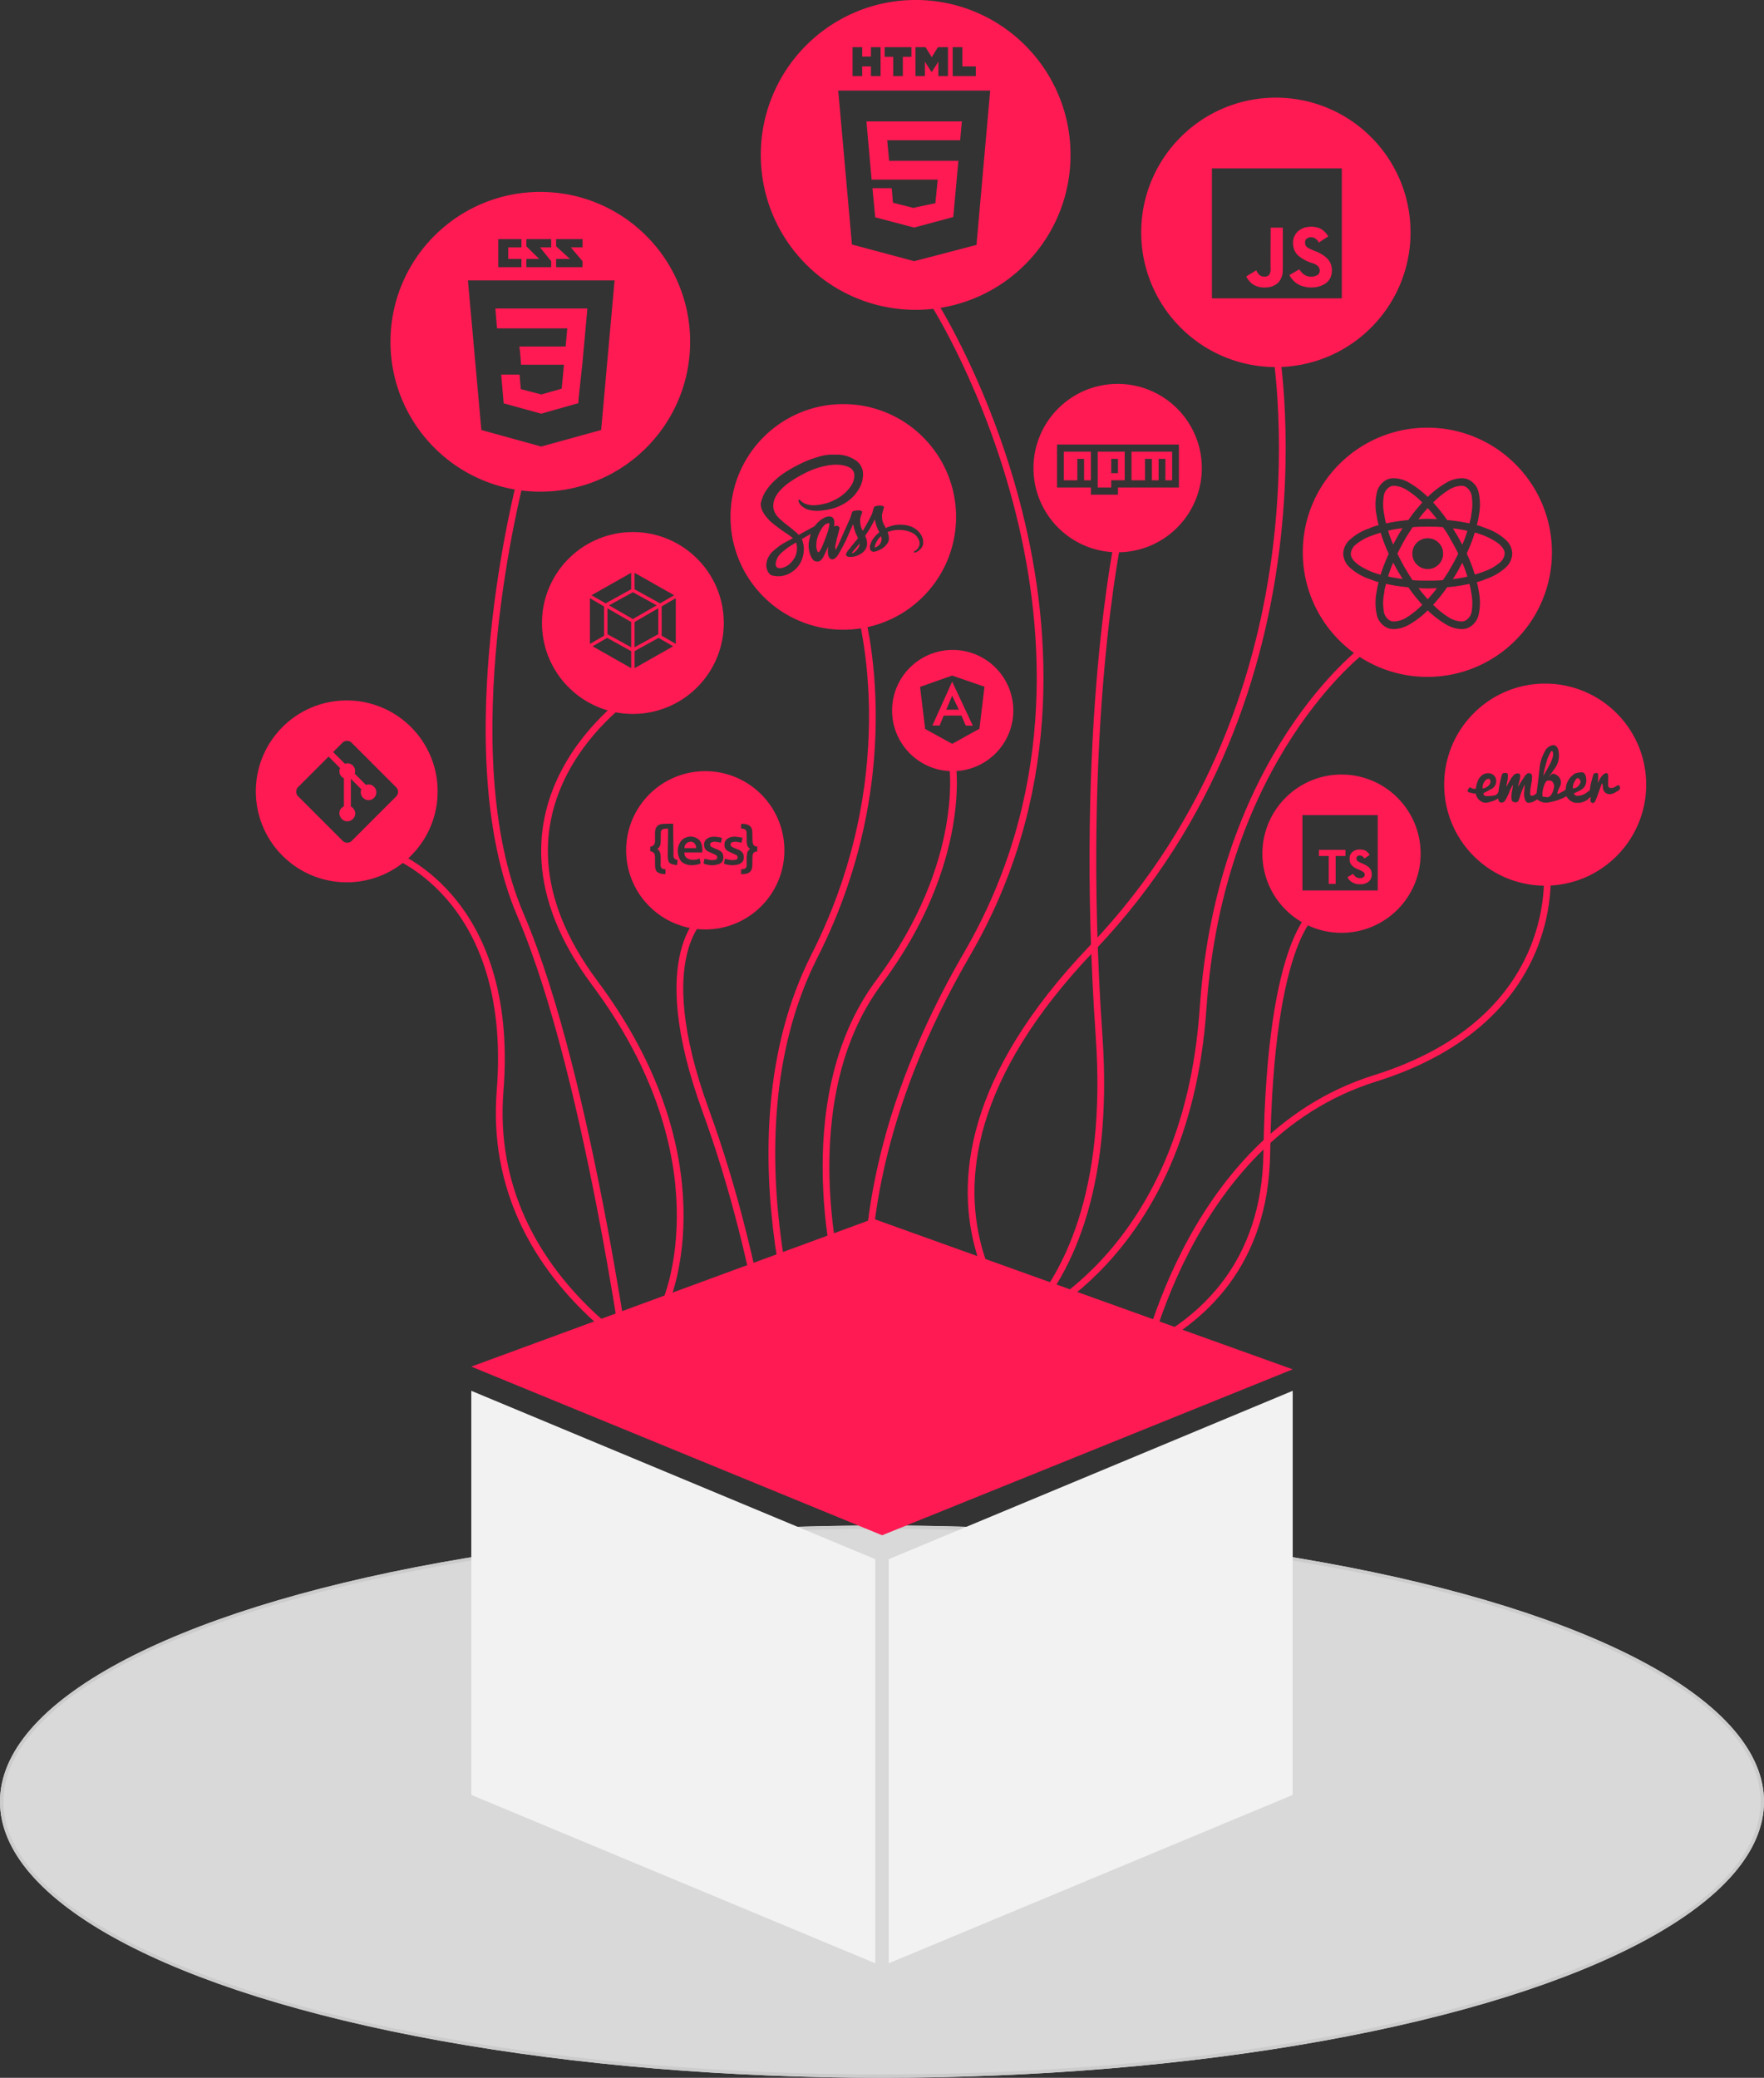 <svg xmlns="http://www.w3.org/2000/svg" width="524" height="617" viewBox="0 0 524 617">
  <rect x="0" y="0" width="524" height="617" fill="#333333" stroke="none"/>
  <g id="art" transform="translate(-458 -172)">
    <g id="Ellipse_15" data-name="Ellipse 15" transform="translate(458 625)" fill="#d9d9d9" stroke="#ccc" stroke-width="1">
      <ellipse cx="262" cy="82" rx="262" ry="82" stroke="none"/>
      <ellipse cx="262" cy="82" rx="261.5" ry="81.5" fill="none"/>
    </g>
    <g id="Cube" transform="translate(-287 -529)">
      <path id="Path_6" data-name="Path 6" d="M0,0,120-50V70L0,120Z" transform="translate(1009 1164)" fill="#f2f2f2"/>
      <path id="Path_7" data-name="Path 7" d="M0-50,120,0V120L0,70Z" transform="translate(885 1164)" fill="#f2f2f2"/>
    </g>
    <g id="stroke">
      <path id="Path_9" data-name="Path 9" d="M-15.778,201.926s49.567-18.967,54.651-93.934S86.647,1.264,86.647,1.264" transform="translate(776.5 363.5)" fill="none" stroke="#ff1a53" stroke-linecap="round" stroke-width="2"/>
      <path id="Path_11" data-name="Path 11" d="M0,218s57.4-9.2,50.988-101.766S56.943-32.979,56.943-32.979" transform="translate(733.5 363.5)" fill="none" stroke="#ff1a53" stroke-linecap="round" stroke-width="2"/>
      <path id="Path_23" data-name="Path 23" d="M18.668,211.645S-43.75,165.156,29.852,88.129,84.125-91.891,84.125-91.891" transform="translate(752.5 365.5)" fill="none" stroke="#ff1a53" stroke-linecap="round" stroke-width="2"/>
      <path id="Path_15" data-name="Path 15" d="M-22.138,223.124s-10.3-70.77,74.579-136.705,63.36-182.5,63.36-182.5" transform="translate(664.239 394.882) rotate(-22)" fill="none" stroke="#ff1a53" stroke-linecap="round" stroke-width="2"/>
      <path id="Path_31" data-name="Path 31" d="M10.509,82.154S42.6,50.419,25.923-13.088,68.916-88.333,68.916-88.333" transform="translate(615.481 485.655) rotate(-22)" fill="none" stroke="#ff1a53" stroke-linecap="round" stroke-width="2"/>
      <path id="Path_13" data-name="Path 13" d="M0,218S-17.766,120.381-41.288,72.656-48.041-56.2-48.041-56.2" transform="translate(657.635 373.272) rotate(3)" fill="none" stroke="#ff1a53" stroke-linecap="round" stroke-width="2"/>
      <path id="Path_17" data-name="Path 17" d="M-4.911,185.537s-6.6-46.058-26.276-92.334S-34.24,34.947-34.24,34.947" transform="translate(703.635 410.272) rotate(3)" fill="none" stroke="#ff1a53" stroke-linecap="round" stroke-width="2"/>
      <path id="Path_25" data-name="Path 25" d="M-4.911,185.537s-36.462-52.784-2.31-100.612S.615,6.976.615,6.976" transform="translate(569.005 419.384) rotate(-31)" fill="none" stroke="#ff1a53" stroke-linecap="round" stroke-width="2"/>
      <path id="Path_21" data-name="Path 21" d="M-54.489,177.243s-32.286-71.716-6.78-129.372,7.492-105.443,7.492-105.443" transform="translate(763.635 411.272) rotate(3)" fill="none" stroke="#ff1a53" stroke-linecap="round" stroke-width="2"/>
      <path id="Path_19" data-name="Path 19" d="M32.491,0S-40.82-1.641-45.2,63.935-63.869,135.14-63.869,135.14" transform="translate(792.516 580.597) rotate(177)" fill="none" stroke="#ff1a53" stroke-linecap="round" stroke-width="2"/>
      <path id="Path_29" data-name="Path 29" d="M6.293,12.279S-10.369,83.13-68.117,97.93-122.4,157.953-122.4,157.953" transform="translate(803.516 593.597) rotate(177)" fill="none" stroke="#ff1a53" stroke-linecap="round" stroke-width="2"/>
      <path id="Path_51" data-name="Path 51" d="M-38.273,146.091S-56.481,92.283-31.7,55.123s18.35-66.262,18.35-66.262" transform="translate(753.635 410.272) rotate(3)" fill="none" stroke="#ff1a53" stroke-linecap="round" stroke-width="2"/>
    </g>
    <g id="fill">
      <path id="Subtraction_3" data-name="Subtraction 3" d="M-2689-2762a36.772,36.772,0,0,1-14.4-2.907,36.876,36.876,0,0,1-11.761-7.929,36.882,36.882,0,0,1-7.929-11.761A36.773,36.773,0,0,1-2726-2799a36.772,36.772,0,0,1,2.907-14.4,36.879,36.879,0,0,1,7.929-11.761,36.879,36.879,0,0,1,11.761-7.929A36.772,36.772,0,0,1-2689-2836a36.772,36.772,0,0,1,14.4,2.907,36.883,36.883,0,0,1,11.761,7.929,36.879,36.879,0,0,1,7.929,11.761A36.772,36.772,0,0,1-2652-2799a36.773,36.773,0,0,1-2.907,14.4,36.882,36.882,0,0,1-7.929,11.761,36.876,36.876,0,0,1-11.761,7.929A36.772,36.772,0,0,1-2689-2762Zm.112-19.754h0a27.522,27.522,0,0,0,5.288,4.085,9.658,9.658,0,0,0,4.686,1.478,5.9,5.9,0,0,0,1.378-.15,3.859,3.859,0,0,0,1.178-.5,5.7,5.7,0,0,0,2.632-3.809,16.529,16.529,0,0,0,.025-6.617c-.066-.466-.151-.946-.251-1.428s-.216-.957-.35-1.428c.5-.135.983-.277,1.428-.426a13.1,13.1,0,0,0,1.328-.526,16.482,16.482,0,0,0,5.764-3.358,5.813,5.813,0,0,0,2.005-4.161,5.81,5.81,0,0,0-2.005-4.161,16.484,16.484,0,0,0-5.764-3.358c-.455-.174-.9-.343-1.328-.5-.448-.166-.928-.317-1.428-.451.133-.467.251-.947.35-1.428s.184-.961.251-1.428a16.769,16.769,0,0,0-.025-6.667,5.524,5.524,0,0,0-2.632-3.759,3.859,3.859,0,0,0-1.178-.5,5.9,5.9,0,0,0-1.378-.15,9.658,9.658,0,0,0-4.686,1.478,27.52,27.52,0,0,0-5.288,4.086,27.535,27.535,0,0,0-5.288-4.086,9.656,9.656,0,0,0-4.686-1.478,5.9,5.9,0,0,0-1.379.15,3.873,3.873,0,0,0-1.178.5,5.71,5.71,0,0,0-2.632,3.809,16.531,16.531,0,0,0-.024,6.617c.067.466.151.947.25,1.428s.217.961.351,1.428c-.5.134-.982.277-1.428.426a12.74,12.74,0,0,0-1.328.526,16.486,16.486,0,0,0-5.765,3.358,5.809,5.809,0,0,0-2,4.161,5.812,5.812,0,0,0,2,4.161,16.488,16.488,0,0,0,5.765,3.358c.45.173.9.342,1.328.5.448.166.928.317,1.428.451-.133.464-.251.944-.351,1.428s-.184.964-.25,1.428a16.773,16.773,0,0,0,.024,6.666,5.528,5.528,0,0,0,2.632,3.759,3.872,3.872,0,0,0,1.178.5,5.9,5.9,0,0,0,1.379.15,9.8,9.8,0,0,0,4.712-1.478,26,26,0,0,0,5.261-4.085Zm10.025,3.308a7.74,7.74,0,0,1-3.985-1.354,25.2,25.2,0,0,1-4.436-3.608c.7-.762,1.4-1.588,2.105-2.456s1.39-1.792,2.055-2.757c1.171-.1,2.317-.236,3.408-.4,1.109-.168,2.188-.371,3.208-.6.133.465.242.92.326,1.354.08.414.156.853.226,1.3a15.219,15.219,0,0,1,.15,5.287,3.844,3.844,0,0,1-1.654,2.832,2.326,2.326,0,0,1-.652.3A2.761,2.761,0,0,1-2678.864-2778.446Zm-20.049,0a2.754,2.754,0,0,1-.751-.1,2.3,2.3,0,0,1-.652-.3,3.841,3.841,0,0,1-1.654-2.832,15.182,15.182,0,0,1,.15-5.287,8.851,8.851,0,0,1,.2-1.3c.1-.432.219-.888.351-1.354,1.015.229,2.094.432,3.208.6,1.087.165,2.234.3,3.409.4.665.963,1.356,1.891,2.055,2.757s1.415,1.7,2.105,2.456a25.873,25.873,0,0,1-4.386,3.584A7.709,7.709,0,0,1-2698.913-2778.446Zm10.024-6.616h0c-.468-.5-.94-1.042-1.4-1.6s-.914-1.129-1.354-1.7c.451.032.915.058,1.379.076s.928.025,1.378.025.915-.009,1.379-.025c.449-.017.912-.042,1.378-.075-.446.585-.9,1.157-1.353,1.7-.466.565-.938,1.1-1.4,1.6Zm0-5.513c-.729,0-1.5-.009-2.281-.025-.75-.017-1.5-.059-2.23-.125-.434-.635-.856-1.283-1.253-1.929-.411-.669-.8-1.318-1.153-1.93-.352-.638-.714-1.312-1.078-2-.374-.714-.709-1.37-1.027-2.005.319-.64.655-1.3,1.027-2.005.361-.686.723-1.36,1.078-2s.764-1.287,1.178-1.931.842-1.293,1.278-1.929c.731-.066,1.481-.108,2.23-.125s1.5-.025,2.281-.025,1.543.009,2.281.025,1.484.059,2.18.125c.471.639.909,1.289,1.3,1.929s.765,1.289,1.1,1.931c.4.664.778,1.338,1.128,2s.69,1.33,1.028,2.005c-.338.675-.684,1.35-1.028,2.005s-.729,1.339-1.128,2c-.333.632-.713,1.281-1.128,1.93s-.841,1.289-1.279,1.929c-.764.066-1.522.108-2.254.125C-2687.4-2790.584-2688.158-2790.575-2688.889-2790.575Zm0-12.581a4.42,4.42,0,0,0-3.233,1.328,4.419,4.419,0,0,0-1.328,3.233,4.419,4.419,0,0,0,1.328,3.233,4.419,4.419,0,0,0,3.233,1.328,4.419,4.419,0,0,0,3.233-1.328,4.419,4.419,0,0,0,1.328-3.233,4.419,4.419,0,0,0-1.328-3.233A4.42,4.42,0,0,0-2688.889-2803.156Zm7.468,12.129v0c.238-.374.482-.761.726-1.151.256-.41.5-.832.726-1.253.234-.4.462-.814.677-1.228s.451-.842.677-1.229c.31.724.588,1.424.827,2.081.252.691.48,1.373.677,2.029-.671.168-1.371.311-2.08.427-.73.118-1.48.227-2.229.325Zm-14.937-.05h0c-.786-.1-1.536-.213-2.228-.326-.717-.117-1.417-.26-2.08-.427.2-.661.426-1.344.676-2.03s.532-1.393.827-2.08c.24.409.467.823.677,1.228.222.427.45.84.677,1.228q.4.652.751,1.229c.242.4.478.793.7,1.177Zm-6.516-1.254h0a21.772,21.772,0,0,1-6.515-2.882c-1.563-1.114-2.355-2.252-2.355-3.383a3.935,3.935,0,0,1,1.654-2.833,15.14,15.14,0,0,1,4.661-2.531c.4-.167.821-.318,1.253-.451l.583-.179.282-.087.438-.135c.3,1,.652,2.033,1.053,3.083s.853,2.118,1.353,3.183c-.5,1.065-.954,2.127-1.353,3.157s-.752,2.056-1.053,3.056Zm27.968-.05h0c-.3-1-.652-2.032-1.052-3.082s-.855-2.119-1.354-3.183c.5-1.06.952-2.122,1.354-3.157s.754-2.063,1.052-3.057a21.764,21.764,0,0,1,6.516,2.882c1.563,1.115,2.356,2.253,2.356,3.383a3.938,3.938,0,0,1-1.654,2.832,15.149,15.149,0,0,1-4.661,2.531c-.4.167-.822.319-1.254.451l-.019.006-.758.233-.525.162Zm-3.709-8.872v0c-.223-.383-.451-.795-.676-1.226-.214-.412-.441-.825-.677-1.229l-1.453-2.406c.8.105,1.551.215,2.231.326.711.116,1.411.259,2.08.427-.2.666-.428,1.349-.677,2.03s-.524,1.373-.826,2.078Zm-20.551-.049v0c-.3-.7-.578-1.4-.826-2.079-.255-.7-.482-1.38-.676-2.03.665-.167,1.365-.31,2.08-.427s1.458-.225,2.23-.325c-.2.32-.442.7-.726,1.152-.249.4-.493.819-.727,1.254-.226.387-.454.8-.677,1.228-.213.41-.44.822-.676,1.227Zm22.656-6.266h0c-1.036-.234-2.115-.436-3.207-.6s-2.236-.3-3.408-.4c-.671-.971-1.362-1.9-2.055-2.757s-1.405-1.69-2.105-2.456a25.813,25.813,0,0,1,4.387-3.584,7.7,7.7,0,0,1,4.035-1.378,2.743,2.743,0,0,1,.751.1,2.325,2.325,0,0,1,.652.3,3.844,3.844,0,0,1,1.654,2.832,15.221,15.221,0,0,1-.15,5.288,8.837,8.837,0,0,1-.2,1.3c-.1.426-.216.881-.351,1.353Zm-24.761,0h0c-.134-.469-.243-.924-.326-1.353s-.157-.864-.225-1.3a15.184,15.184,0,0,1-.15-5.288,3.841,3.841,0,0,1,1.654-2.832,2.3,2.3,0,0,1,.652-.3,2.735,2.735,0,0,1,.751-.1,7.741,7.741,0,0,1,3.984,1.354,25.151,25.151,0,0,1,4.436,3.608c-.688.753-1.4,1.579-2.105,2.456-.694.859-1.385,1.786-2.055,2.757-1.168.1-2.315.236-3.409.4s-2.17.367-3.207.6Zm9.622-1.253v0c.45-.586.906-1.159,1.354-1.7.463-.562.935-1.1,1.4-1.6.472.505.944,1.045,1.4,1.6s.916,1.133,1.351,1.7c-.468-.031-.931-.057-1.376-.073-.462-.017-.926-.025-1.379-.025s-.916.009-1.378.025-.912.042-1.379.075Z" transform="translate(3571 3135)" fill="#ff1a53"/>
      <path id="Subtraction_6" data-name="Subtraction 6" d="M-2680-2744a45.717,45.717,0,0,1-17.906-3.615,45.853,45.853,0,0,1-14.622-9.858,45.857,45.857,0,0,1-9.858-14.622A45.714,45.714,0,0,1-2726-2790a45.717,45.717,0,0,1,3.615-17.906,45.857,45.857,0,0,1,9.858-14.622,45.857,45.857,0,0,1,14.622-9.858A45.717,45.717,0,0,1-2680-2836a45.717,45.717,0,0,1,17.906,3.615,45.857,45.857,0,0,1,14.622,9.858,45.853,45.853,0,0,1,9.858,14.622A45.717,45.717,0,0,1-2634-2790a45.714,45.714,0,0,1-3.615,17.905,45.853,45.853,0,0,1-9.858,14.622,45.853,45.853,0,0,1-14.622,9.858A45.717,45.717,0,0,1-2680-2744Zm-23-65.1,4.068,45.7,18.5,4.957,18.5-4.83,4.068-45.826Zm34-12.9v8.58h6.864v-2.86h-4V-2822Zm-4.259,4.322v4.258h2.86V-2822h-2.987l-1.844,2.987-1.843-2.987h-2.987v8.58h2.8v-4.258l1.97,3.051h.064l1.968-3.048Zm-13.411-1.463v5.72h2.86v-5.72h2.542V-2822h-7.945v2.859Zm-9.216,2.86h2.606v2.86h2.86V-2822h-2.86v2.8h-2.606v-2.8h-2.86v8.58h2.86v-2.859Zm15.445,47.86h0l-11.568-3.051-.826-8.645h5.72l.382,4.323,6.292,1.589v-.127l6.293-1.335.7-6.991h-19.64l-1.4-15.7-.127-1.588h28.346l-.127,1.271-.254,2.924-.127,1.4h-21.674l.572,6.1h20.594l-.128,1.144-1.335,14.683-.127.889-11.568,3.115Z" transform="translate(3410 3008)" fill="#ff1a53"/>
      <path id="Subtraction_5" data-name="Subtraction 5" d="M-2686-2756a39.752,39.752,0,0,1-15.57-3.143,39.869,39.869,0,0,1-12.715-8.573,39.867,39.867,0,0,1-8.573-12.715A39.75,39.75,0,0,1-2726-2796a39.746,39.746,0,0,1,3.144-15.569,39.873,39.873,0,0,1,8.573-12.714,39.867,39.867,0,0,1,12.715-8.573A39.752,39.752,0,0,1-2686-2836a39.752,39.752,0,0,1,15.57,3.143,39.872,39.872,0,0,1,12.714,8.573,39.875,39.875,0,0,1,8.572,12.714A39.75,39.75,0,0,1-2646-2796a39.754,39.754,0,0,1-3.143,15.57,39.869,39.869,0,0,1-8.572,12.715,39.866,39.866,0,0,1-12.714,8.573A39.752,39.752,0,0,1-2686-2756Zm-19-59v38.587h38.586V-2815Zm15.612,35.385a7.094,7.094,0,0,1-.91-.058,5.875,5.875,0,0,1-2.354-.791,5.111,5.111,0,0,1-1.234-1.061,7.529,7.529,0,0,1-.927-1.37l2.933-1.813c.026,0,.057.031.1.1s.085.151.135.251a4.961,4.961,0,0,0,.56.791,2.458,2.458,0,0,0,.752.56,2.456,2.456,0,0,0,.928.148c.116,0,.238,0,.364-.013a1.482,1.482,0,0,0,1.255-.868,3.759,3.759,0,0,0,.211-1.64c-.012-.814-.019-1.716-.019-2.682,0-1.548.006-3.126.019-4.688.013-1.525.02-3.089.02-4.65h3.627v9.917c0,1.029-.006,2-.019,2.895a5.2,5.2,0,0,1-.637,2.469,3.773,3.773,0,0,1-1.2,1.447,5.436,5.436,0,0,1-1.736.829A7.908,7.908,0,0,1-2689.388-2779.615Zm13.934-.012a8.954,8.954,0,0,1-2.477-.355,6,6,0,0,1-2.72-1.562c-.317-.343-.563-.621-.752-.849a4.292,4.292,0,0,1-.56-.927l.3-.176q.87-.509,1.185-.692.367-.212,1.447-.83a6.168,6.168,0,0,0,1.216,1.408,3.612,3.612,0,0,0,1.6.714,4.784,4.784,0,0,0,.693.052,3.881,3.881,0,0,0,1.7-.38,1.553,1.553,0,0,0,.771-1.948c-.205-.768-.958-1.353-2.238-1.737a11.551,11.551,0,0,1-3.588-1.814,4.621,4.621,0,0,1-1.968-3.376,4.69,4.69,0,0,1,1.042-3.839,4.567,4.567,0,0,1,1.2-.965,5.712,5.712,0,0,1,1.543-.618l1.157-.154c.088,0,.176,0,.261,0a6.737,6.737,0,0,1,2.439.389,4.888,4.888,0,0,1,1.852,1.274,5.368,5.368,0,0,1,.406.462,8.544,8.544,0,0,1,.52.772c-.58.353-1,.612-1.234.771s-.785.519-1.583,1.042a2.768,2.768,0,0,0-.694-.945,2.645,2.645,0,0,0-.887-.521,2.362,2.362,0,0,0-.713-.112,2.555,2.555,0,0,0-.792.131,1.372,1.372,0,0,0-.965,1.022,3.646,3.646,0,0,0-.039.521,2.359,2.359,0,0,0,.115.637,2.234,2.234,0,0,0,1.158,1.041c.587.267,1.171.527,1.736.771a10.147,10.147,0,0,1,3.588,2.181,4.882,4.882,0,0,1,1.274,2.451,5.337,5.337,0,0,1,.058,1.833c-.086.456-.148.75-.174.83a4.287,4.287,0,0,1-1.891,2.431,7.279,7.279,0,0,1-3.087,1.022A8.8,8.8,0,0,1-2675.454-2779.627Z" transform="translate(3523 3037)" fill="#ff1a53"/>
      <path id="Subtraction_4" data-name="Subtraction 4" d="M-2708-2800a17.892,17.892,0,0,1-7.007-1.415,17.939,17.939,0,0,1-5.721-3.857,17.939,17.939,0,0,1-3.858-5.722A17.886,17.886,0,0,1-2726-2818a17.888,17.888,0,0,1,1.415-7.007,17.936,17.936,0,0,1,3.858-5.721,17.936,17.936,0,0,1,5.721-3.858A17.892,17.892,0,0,1-2708-2836a17.89,17.89,0,0,1,7.006,1.415,17.939,17.939,0,0,1,5.722,3.858,17.939,17.939,0,0,1,3.857,5.721A17.892,17.892,0,0,1-2690-2818a17.89,17.89,0,0,1-1.415,7.006,17.943,17.943,0,0,1-3.857,5.722,17.945,17.945,0,0,1-5.722,3.857A17.89,17.89,0,0,1-2708-2800Zm-.162-28.385-9.53,3.358,1.507,12.485,8.043,4.424,8.083-4.483,1.508-12.486-9.61-3.3Zm6.152,14.9h0l-2.11-.061-1.287-2.976h-2.754l-2.533.041-1.167,2.915-2.171.02,5.871-13.047,6.152,13.107Zm-6.152-8.927h0l-1.75,4.161h3.74l-1.99-4.161Z" transform="translate(3449 3201)" fill="#ff1a53"/>
      <path id="Subtraction_7" data-name="Subtraction 7" d="M-2681.5-2747a44.22,44.22,0,0,1-17.322-3.5,44.355,44.355,0,0,1-14.145-9.537,44.36,44.36,0,0,1-9.537-14.145,44.222,44.222,0,0,1-3.5-17.322,44.218,44.218,0,0,1,3.5-17.321,44.354,44.354,0,0,1,9.537-14.145,44.355,44.355,0,0,1,14.145-9.537,44.22,44.22,0,0,1,17.322-3.5,44.217,44.217,0,0,1,17.321,3.5,44.354,44.354,0,0,1,14.145,9.537,44.354,44.354,0,0,1,9.537,14.145,44.218,44.218,0,0,1,3.5,17.321,44.222,44.222,0,0,1-3.5,17.322,44.36,44.36,0,0,1-9.537,14.145,44.351,44.351,0,0,1-14.145,9.537A44.217,44.217,0,0,1-2681.5-2747Zm-21.5-62.73,3.988,44.419,17.792,4.909,17.791-4.909,3.989-44.419Zm26.2-6.38v2.453h7.853v-1.779l-3.5-4.111h3.5V-2822h-7.853v2.146l4.11,3.743Zm-8.835,0v2.453h7.363v-1.779l-3.313-4.111h3.313V-2822h-7.363v2.146l3.8,3.743Zm-8.343-5.89v8.343h6.871v-2.453h-3.926v-3.436h3.926V-2822Zm12.761,51.842h0l-11.166-3.067-.736-8.529h5.46l.368,4.295,6.074,1.595h0l6.073-1.717.675-7.117h-12.761l-.061-1.166-.246-2.761-.184-1.472h13.742l.491-5.4h-20.859l-.123-1.288-.246-2.945-.122-1.657h27.3l-.123,1.657-1.35,14.785-1.166,10.737v.92l-11.043,3.129Z" transform="translate(3300 3065)" fill="#ff1a53"/>
      <path id="Subtraction_11" data-name="Subtraction 11" d="M-2702.5-2789a23.355,23.355,0,0,1-9.147-1.847,23.427,23.427,0,0,1-7.47-5.036,23.425,23.425,0,0,1-5.036-7.469A23.356,23.356,0,0,1-2726-2812.5a23.355,23.355,0,0,1,1.847-9.147,23.427,23.427,0,0,1,5.036-7.47,23.427,23.427,0,0,1,7.47-5.036A23.355,23.355,0,0,1-2702.5-2836a23.356,23.356,0,0,1,9.147,1.847,23.425,23.425,0,0,1,7.469,5.036,23.427,23.427,0,0,1,5.036,7.47A23.355,23.355,0,0,1-2679-2812.5a23.356,23.356,0,0,1-1.847,9.147,23.424,23.424,0,0,1-5.036,7.469,23.425,23.425,0,0,1-7.469,5.036A23.356,23.356,0,0,1-2702.5-2789Zm10.658-31.367v1.419a.581.581,0,0,1,.205.016.066.066,0,0,0,.047.015,1.582,1.582,0,0,1,1.057.331,1.48,1.48,0,0,1,.3,1.057c.021.363.031.735.031,1.1v1.136a4.907,4.907,0,0,0,.173,1.293,1.815,1.815,0,0,0,.8,1.041.063.063,0,0,0,.016.047.066.066,0,0,1,.015.047,2.6,2.6,0,0,0-.552.521,1.48,1.48,0,0,0-.3.709,6.162,6.162,0,0,0-.094.647l-.025.253-.018.18-.021.215v2.365a1.131,1.131,0,0,1-.253.71,1.24,1.24,0,0,1-.663.331c-.137.022-.255.038-.363.047s-.23.026-.363.048v1.451c.308-.025.479-.038.616-.047.155-.011.32-.027.488-.048a2.519,2.519,0,0,0,1.53-.615,2.251,2.251,0,0,0,.646-1.466c.021-.192.037-.393.048-.6s.015-.414.015-.6c0-.376.005-.758.016-1.136.009-.36.025-.732.047-1.1a1.228,1.228,0,0,1,.442-.867,1.312,1.312,0,0,1,.838-.271c.035,0,.071,0,.108,0v-1.515a1.286,1.286,0,0,1-.211.018,1.071,1.071,0,0,1-.483-.113,1.181,1.181,0,0,1-.5-.5,4.088,4.088,0,0,1-.157-.536,2.5,2.5,0,0,1-.063-.536c-.021-.469-.031-.925-.031-1.356,0-.457-.011-.914-.031-1.356a3.088,3.088,0,0,0-.268-1.12,1.666,1.666,0,0,0-.8-.8,3.1,3.1,0,0,0-1.1-.347,10.3,10.3,0,0,0-1.136-.063Zm-21.355-.031c-.4,0-.8.01-1.2.031-.169,0-.328.005-.473.016s-.3.025-.473.047a2.431,2.431,0,0,0-1.388.584,2.431,2.431,0,0,0-.631,1.372,2.546,2.546,0,0,0-.063.552v2.6a2.036,2.036,0,0,1-.347,1.1,1.286,1.286,0,0,1-.977.5l.026.008.02.007c.009,0,.01,0,.01.006a.44.44,0,0,1-.151.01v1.356a1.81,1.81,0,0,1,1.056.457,1.669,1.669,0,0,1,.331,1.057.65.65,0,0,1,.031.205v1.5c0,.43.01.855.031,1.262a3.958,3.958,0,0,0,.205,1.073,1.389,1.389,0,0,0,.74.788,3.074,3.074,0,0,0,1.136.363,8.513,8.513,0,0,0,1.01.079v-1.419l-.031-.016a.152.152,0,0,0-.063-.015,1.72,1.72,0,0,1-1.089-.347,1.661,1.661,0,0,1-.268-1.1c0-.379.005-.75.016-1.1s.005-.718-.016-1.073a4.8,4.8,0,0,0-.174-1.309,1.982,1.982,0,0,0-.772-1.058c-.01,0-.016,0-.019-.007s0-.013,0-.024a.143.143,0,0,0,.016-.063,1.777,1.777,0,0,0,.631-.647,2.469,2.469,0,0,0,.284-.9c.021-.161.036-.337.048-.537.01-.179.015-.359.015-.536v-1.135c0-.37.01-.742.031-1.1a1.031,1.031,0,0,1,.221-.678.916.916,0,0,1,.536-.332,4.234,4.234,0,0,1,.568-.078l.571-.034.249-.014v.536c0,1.262-.016,2.568-.048,3.88s-.048,2.631-.048,3.911a6.148,6.148,0,0,0,.19,1.262,1.326,1.326,0,0,0,.883.883,3.941,3.941,0,0,0,.8.237c.289.054.581.112.868.174.042-.28.079-.538.11-.788s.069-.508.111-.757a2.154,2.154,0,0,1-1.04-.49,1.842,1.842,0,0,1-.221-1.088c0-1.451-.016-2.92-.047-4.368-.031-1.426-.048-2.9-.048-4.369v-.473Zm10.472,10.409h0c-.048.22-.088.411-.126.6l-.063.315-.063.316a.306.306,0,0,0,.063.157.36.36,0,0,0,.126.126,7.364,7.364,0,0,0,2.05.4c.08,0,.174.006.27.006a5.941,5.941,0,0,0,1.78-.275,2.194,2.194,0,0,0,1.041-.567,1.876,1.876,0,0,0,.5-1.1,2.9,2.9,0,0,0-.142-1.388,1.911,1.911,0,0,0-.962-1.01,6.319,6.319,0,0,0-.757-.378c-.256-.107-.521-.213-.788-.316a3.794,3.794,0,0,0-.457-.22,2.226,2.226,0,0,1-.458-.252.719.719,0,0,1-.346-.726.716.716,0,0,1,.536-.6,2.275,2.275,0,0,1,.552-.126,2.887,2.887,0,0,1,.3-.015,2.658,2.658,0,0,1,.288.015,6.846,6.846,0,0,1,.773.111c.271.054.524.1.773.142l.315-1.389c-.133-.043-.257-.08-.378-.11s-.244-.056-.379-.079a9.336,9.336,0,0,0-1.514-.189c-.056,0-.112,0-.167,0a3.994,3.994,0,0,0-1.315.224,2.555,2.555,0,0,0-1.041.662,2.031,2.031,0,0,0-.5,1.136,2.677,2.677,0,0,0,.174,1.4,1.941,1.941,0,0,0,.993.962c.222.11.423.2.615.283.229.1.415.177.584.252.216.087.418.177.6.268a5.505,5.505,0,0,1,.567.331.64.64,0,0,1,.3.347.806.806,0,0,1,.015.473.641.641,0,0,1-.237.378.873.873,0,0,1-.394.158l-.229.02-.481.043c-.078.007-.158.01-.237.01a2.693,2.693,0,0,1-.472-.042,4.815,4.815,0,0,1-.836-.142c-.281-.073-.573-.142-.868-.205Zm-4.093-6.59a3.851,3.851,0,0,0-1.253.218,3.45,3.45,0,0,0-2.1,1.893,5.023,5.023,0,0,0-.5,2.145,5.4,5.4,0,0,0,.442,2.114,2.913,2.913,0,0,0,.631,1.025,3,3,0,0,0,1.009.678,5.141,5.141,0,0,0,2.034.431c.063,0,.13,0,.206,0a8.713,8.713,0,0,0,2.239-.4.348.348,0,0,0,.126-.126.327.327,0,0,0,.064-.126c-.022-.21-.054-.423-.1-.631-.047-.239-.088-.456-.126-.662-.171.043-.331.089-.489.142a2.648,2.648,0,0,1-.457.11,5.065,5.065,0,0,1-.993.1c-.076,0-.156,0-.237-.006a3.776,3.776,0,0,1-1.167-.253,1.813,1.813,0,0,1-.946-.8,1.549,1.549,0,0,1-.221-1.151h5.268a10.768,10.768,0,0,0-.015-1.293,5.124,5.124,0,0,0-.268-1.356,2.845,2.845,0,0,0-.6-.994,3.423,3.423,0,0,0-.947-.679A3.708,3.708,0,0,0-2706.818-2816.579Zm10.15,6.59h0l-.284,1.451a6.992,6.992,0,0,0,2.019.442c.143.01.294.014.448.014a7.38,7.38,0,0,0,1.571-.172,2.63,2.63,0,0,0,1.293-.662,1.812,1.812,0,0,0,.537-1.136,2.658,2.658,0,0,0-.221-1.53,2.664,2.664,0,0,0-1.167-1.025c-.179-.08-.375-.163-.6-.253l-.631-.252c-.145-.062-.3-.131-.457-.205s-.315-.155-.457-.236a.8.8,0,0,1-.284-.332.832.832,0,0,1-.063-.457.7.7,0,0,1,.174-.378.759.759,0,0,1,.363-.221c.19-.021.381-.047.568-.078a2.031,2.031,0,0,1,.332-.029,1.723,1.723,0,0,1,.205.012,6.209,6.209,0,0,1,.788.111c.229.048.487.1.788.174l.316-1.483c-.335-.059-.686-.118-1.041-.173-.329-.052-.659-.1-1.009-.142-.1-.005-.19-.008-.283-.008a5,5,0,0,0-.838.071,3.264,3.264,0,0,0-1.057.379,2.044,2.044,0,0,0-1.136,1.908,1.961,1.961,0,0,0,.978,1.908c.211.106.423.207.631.3s.424.2.631.3.42.2.646.3a5.494,5.494,0,0,1,.647.331.627.627,0,0,1,.331.363.869.869,0,0,1,.015.49.657.657,0,0,1-.237.409.653.653,0,0,1-.394.127c-.266.021-.5.042-.725.063-.075.007-.152.01-.229.01a2.657,2.657,0,0,1-.465-.042,4.561,4.561,0,0,1-.851-.142c-.276-.074-.562-.143-.851-.205Zm-8.549-3.155h-3.469a1.934,1.934,0,0,1,.536-1.341,1.666,1.666,0,0,1,1.274-.553h.082a1.413,1.413,0,0,1,1.167.568,1.962,1.962,0,0,1,.41,1.324Z" transform="translate(3370 3237)" fill="#ff1a53"/>
      <path id="Subtraction_10" data-name="Subtraction 10" d="M-2699-2782a26.831,26.831,0,0,1-10.51-2.122,26.919,26.919,0,0,1-8.582-5.786,26.919,26.919,0,0,1-5.786-8.582A26.831,26.831,0,0,1-2726-2809a26.832,26.832,0,0,1,2.122-10.51,26.914,26.914,0,0,1,5.786-8.582,26.918,26.918,0,0,1,8.582-5.786A26.837,26.837,0,0,1-2699-2836a26.838,26.838,0,0,1,10.51,2.122,26.914,26.914,0,0,1,8.582,5.786,26.914,26.914,0,0,1,5.786,8.582A26.837,26.837,0,0,1-2672-2809a26.835,26.835,0,0,1-2.122,10.51,26.918,26.918,0,0,1-5.786,8.582,26.914,26.914,0,0,1-8.582,5.786A26.832,26.832,0,0,1-2699-2782Zm-5.391-37.33h0l-9.04,9.041a1.879,1.879,0,0,0-.569,1.377,1.879,1.879,0,0,0,.569,1.376l13.2,13.2a1.887,1.887,0,0,0,1.377.569,1.883,1.883,0,0,0,1.377-.569l13.141-13.141a1.881,1.881,0,0,0,.569-1.377,1.881,1.881,0,0,0-.569-1.377l-13.2-13.2a1.887,1.887,0,0,0-1.377-.569,1.883,1.883,0,0,0-1.377.569l-2.754,2.754,3.5,3.472a2.261,2.261,0,0,1,.746-.127,2.432,2.432,0,0,1,.5.053,2.209,2.209,0,0,1,1.123.614,2.378,2.378,0,0,1,.614,1.153,2.285,2.285,0,0,1-.076,1.242l3.353,3.353a2.435,2.435,0,0,1,.771-.127,2.448,2.448,0,0,1,.5.053,2.114,2.114,0,0,1,1.122.644,2.159,2.159,0,0,1,.688,1.616,2.256,2.256,0,0,1-.688,1.646,2.156,2.156,0,0,1-1.616.688,2.256,2.256,0,0,1-1.646-.688,2.289,2.289,0,0,1-.644-1.2,2.2,2.2,0,0,1,.135-1.317l-3.113-3.144v8.232c.1.059.2.123.3.194a2.212,2.212,0,0,1,.3.255,2.173,2.173,0,0,1,.688,1.631,2.177,2.177,0,0,1-.688,1.632,2.256,2.256,0,0,1-1.647.688,2.155,2.155,0,0,1-1.615-.688,2.331,2.331,0,0,1-.734-1.632,2.032,2.032,0,0,1,.644-1.631,3.045,3.045,0,0,1,.344-.3,2.425,2.425,0,0,1,.345-.209v-8.292a1.836,1.836,0,0,1-.345-.224l-.207-.171-.136-.113a2.12,2.12,0,0,1-.614-1.212,2.413,2.413,0,0,1,.165-1.332l-3.413-3.413Z" transform="translate(3260 3216)" fill="#ff1a53"/>
      <path id="Subtraction_8" data-name="Subtraction 8" d="M-2692.5-2769a33.292,33.292,0,0,1-13.04-2.633,33.391,33.391,0,0,1-10.648-7.179,33.389,33.389,0,0,1-7.179-10.648A33.292,33.292,0,0,1-2726-2802.5a33.291,33.291,0,0,1,2.633-13.04,33.389,33.389,0,0,1,7.179-10.648,33.389,33.389,0,0,1,10.648-7.179A33.292,33.292,0,0,1-2692.5-2836a33.3,33.3,0,0,1,13.04,2.633,33.389,33.389,0,0,1,10.648,7.179,33.389,33.389,0,0,1,7.179,10.648A33.291,33.291,0,0,1-2659-2802.5a33.292,33.292,0,0,1-2.633,13.04,33.389,33.389,0,0,1-7.179,10.648,33.391,33.391,0,0,1-10.648,7.179A33.3,33.3,0,0,1-2692.5-2769Zm-3.447-52a11.67,11.67,0,0,0-2.957.384c-.976.256-1.937.547-2.859.865-.742.259-1.462.542-2.139.842s-1.374.635-2.043.985a38.922,38.922,0,0,0-4.253,2.475,20.933,20.933,0,0,0-3.725,3.2,17.239,17.239,0,0,0-1.538,1.971,10.253,10.253,0,0,0-1.105,2.211c-.064.224-.136.458-.216.7s-.156.5-.217.745v.672a1.058,1.058,0,0,0,.049.336.932.932,0,0,1,.048.289,6.4,6.4,0,0,0,.673,1.586,10.267,10.267,0,0,0,1.009,1.394,11.077,11.077,0,0,0,1.731,1.73c.642.514,1.289,1.015,1.922,1.49.586.423,1.176.836,1.754,1.226.595.4,1.185.814,1.754,1.226a3.391,3.391,0,0,1,.289.216c.1.082.2.171.288.264a1.473,1.473,0,0,1-.263.144.641.641,0,0,0-.217.144c-.768.384-1.528.8-2.259,1.226a17.137,17.137,0,0,0-2.114,1.466c-.382.318-.77.649-1.154.986a4.547,4.547,0,0,0-.961,1.177,5.92,5.92,0,0,0-.866,2.187,4.287,4.287,0,0,0,.289,2.331,3,3,0,0,0,.384.649,3.484,3.484,0,0,0,.528.553c.066.033.139.073.217.12a.433.433,0,0,0,.216.072,5.414,5.414,0,0,0,.649.144c.181.028.394.062.6.1h1.153a7.669,7.669,0,0,0,1.875-.409,7.108,7.108,0,0,0,1.682-.889,7.468,7.468,0,0,0,2.067-1.994,7.626,7.626,0,0,0,1.154-2.62,8.624,8.624,0,0,0,.288-2.163,7.442,7.442,0,0,0-.336-2.163.436.436,0,0,0-.048-.193.421.421,0,0,1-.049-.193l-.047-.094-.049-.1-.1-.193,2.643-1.538.048.049c-.032.066-.064.138-.1.216a.7.7,0,0,0-.049.265,16.959,16.959,0,0,0-.384,1.73,8.183,8.183,0,0,0-.1,1.778,10.013,10.013,0,0,0,.361,1.8,5.883,5.883,0,0,0,.841,1.707,1.562,1.562,0,0,0,1.322.649h.062a1.4,1.4,0,0,0,1.259-.65,3.292,3.292,0,0,0,.361-.433,2.037,2.037,0,0,0,.265-.528c.223-.448.442-.9.649-1.346s.412-.906.6-1.346l.1-.144c-.031.187-.055.381-.072.577s-.024.385-.024.577a4,4,0,0,0,0,.865,4.22,4.22,0,0,0,.193.865,2.15,2.15,0,0,0,.384.6.988.988,0,0,0,.625.313,1.422,1.422,0,0,0,.529-.1,1.28,1.28,0,0,0,.432-.288,2.707,2.707,0,0,0,.577-.553,5.546,5.546,0,0,0,.433-.649c.384-.672.764-1.351,1.129-2.019s.711-1.341,1.033-2.019c.35-.761.689-1.529,1.01-2.282s.658-1.518,1.009-2.283l.1-.24a8,8,0,0,1,.24.889,8.02,8.02,0,0,0,.24.889,9.18,9.18,0,0,0,.361.986,10.092,10.092,0,0,0,.456.937.659.659,0,0,1,.121.409.812.812,0,0,1-.168.36c-.44.5-.876,1.028-1.3,1.562-.4.512-.84,1.053-1.3,1.61a1.9,1.9,0,0,0-.265.337c-.082.131-.171.26-.265.384a1.963,1.963,0,0,0-.1.241c-.032.1-.065.192-.1.288a.545.545,0,0,0,.12.457.685.685,0,0,0,.409.264,1.761,1.761,0,0,0,.552.1h.5a5.423,5.423,0,0,0,1.707-.361,6.748,6.748,0,0,0,1.514-.841,3.772,3.772,0,0,0,1.25-1.634,3.576,3.576,0,0,0,.1-2.019,3.555,3.555,0,0,0-.145-.625,4.394,4.394,0,0,0-.24-.576.44.44,0,0,1-.023-.24.85.85,0,0,1,.072-.193,24.443,24.443,0,0,0,1.417-2.187c.434-.756.846-1.524,1.226-2.283a.138.138,0,0,1,.048-.1.14.14,0,0,0,.049-.1,15.15,15.15,0,0,0,.5,1.946,10.167,10.167,0,0,0,.842,1.851c-.163.163-.332.324-.5.481s-.346.321-.5.48a12.794,12.794,0,0,0-.961,1.177,3.979,3.979,0,0,0-.625,1.37,2.04,2.04,0,0,0-.192.625,2.368,2.368,0,0,0,0,.672,1.094,1.094,0,0,0,.432.817,1.072,1.072,0,0,0,.658.217,1.444,1.444,0,0,0,.255-.024,8.566,8.566,0,0,0,2.043-.817,5.416,5.416,0,0,0,1.658-1.49,2.567,2.567,0,0,0,.552-1.3,4.135,4.135,0,0,0-.12-1.442,3.593,3.593,0,0,0-.121-.384,2.891,2.891,0,0,1-.12-.433,4.263,4.263,0,0,1,.528-.168,3.967,3.967,0,0,0,.529-.168,10.385,10.385,0,0,1,2.355-.277c.167,0,.337,0,.5.013a9.258,9.258,0,0,1,2.812.6,4.577,4.577,0,0,1,1.443.817,3.937,3.937,0,0,1,1.009,1.346,2.561,2.561,0,0,1,.24,1.851,2.7,2.7,0,0,1-1.154,1.514l-.11.055-.082.041a.559.559,0,0,0-.144.1.3.3,0,0,0-.072.121.528.528,0,0,0-.024.168l.072.048a.229.229,0,0,0,.12.049,1.144,1.144,0,0,0,.553-.145c.169-.092.339-.189.5-.288a4.778,4.778,0,0,0,.985-.986,2.71,2.71,0,0,0,.5-1.273v-.673a.086.086,0,0,1-.032-.053.026.026,0,0,1,.008-.019l.024-.023a4.544,4.544,0,0,0-.673-1.875,6.567,6.567,0,0,0-1.345-1.49,6.766,6.766,0,0,0-2.043-1.057,8.891,8.891,0,0,0-2.283-.384c-.158-.008-.319-.012-.477-.012a9.357,9.357,0,0,0-1.421.108,9.614,9.614,0,0,0-1.851.481c-.188.062-.366.127-.529.193s-.331.142-.528.24a.2.2,0,0,0-.048-.145.193.193,0,0,1-.049-.144c-.2-.36-.382-.724-.552-1.082a4.2,4.2,0,0,1-.361-1.177c-.032-.293-.056-.584-.072-.865a3.683,3.683,0,0,1,.072-.914c.065-.258.138-.533.217-.817s.168-.559.264-.817a.665.665,0,0,0,0-.36.461.461,0,0,0-.239-.216,1.391,1.391,0,0,0-.168-.073.555.555,0,0,0-.168-.023,3.3,3.3,0,0,0-.652-.064c-.109,0-.221.005-.334.016a5.137,5.137,0,0,0-.985.193.617.617,0,0,0-.288.144.609.609,0,0,0-.145.288.91.91,0,0,0-.072.217.838.838,0,0,1-.072.216,8.017,8.017,0,0,0-.24.889,3.187,3.187,0,0,1-.337.889c-.347.727-.719,1.446-1.105,2.139-.422.755-.8,1.423-1.154,2.042-.066.1-.121.178-.168.241a.834.834,0,0,0-.12.239c-.162-.292-.307-.574-.433-.841a2.737,2.737,0,0,1-.24-.889,7.874,7.874,0,0,1-.12-1.057,4.716,4.716,0,0,1,.072-1.058,6.978,6.978,0,0,1,.24-.77,6.969,6.969,0,0,0,.24-.769.745.745,0,0,0,.024-.312c-.016-.08-.089-.153-.217-.216a1.236,1.236,0,0,0-.168-.073,1.2,1.2,0,0,1-.168-.072c-.176-.016-.354-.024-.528-.024s-.352.008-.528.024a5.158,5.158,0,0,0-1.01.192.615.615,0,0,0-.24.144.612.612,0,0,0-.144.289c-.093.309-.19.624-.289.937s-.21.622-.337.937l-1.446,3.235-.187.419q-.818,1.827-1.635,3.653a6.223,6.223,0,0,1-.337.745c-.14.263-.265.507-.384.745a1.3,1.3,0,0,1-.121.192,1.366,1.366,0,0,1-.12.144.345.345,0,0,1-.072-.1l-.024-.049a4.776,4.776,0,0,0-.024-.481,1.609,1.609,0,0,1,.024-.48c.087-.406.182-.854.289-1.37.093-.454.206-.915.336-1.37.1-.364.2-.736.289-1.105.1-.416.2-.778.288-1.106a1.478,1.478,0,0,0,.048-.36.432.432,0,0,0-.144-.312.935.935,0,0,0-.624-.337,1.258,1.258,0,0,0-.15-.01.928.928,0,0,0-.523.154l-.192.1.048-.24a7.81,7.81,0,0,0,.049-.865,4.02,4.02,0,0,0-.1-.866,1.4,1.4,0,0,0-.5-.793,1.55,1.55,0,0,0-.937-.265,2.8,2.8,0,0,0-.5.049,2.658,2.658,0,0,0-.5.144,6.7,6.7,0,0,0-1.754,1.033,8.823,8.823,0,0,0-1.418,1.466.654.654,0,0,1-.12.168.667.667,0,0,1-.168.121c-.533.282-1.091.581-1.659.889-.549.3-1.122.613-1.705.937l-1.2.673a4.938,4.938,0,0,1-.5-.481,2.71,2.71,0,0,0-.5-.432c-.5-.442-1.03-.878-1.562-1.3-.512-.4-1.053-.824-1.61-1.25-.463-.4-.916-.793-1.346-1.177a8.527,8.527,0,0,1-1.2-1.322,5.448,5.448,0,0,1-.6-1.177,4.889,4.889,0,0,1-.265-1.322,6.309,6.309,0,0,1,.217-1.658,5.991,5.991,0,0,1,.649-1.514,9.649,9.649,0,0,1,1.345-1.755,19.624,19.624,0,0,1,1.586-1.466c.6-.477,1.235-.93,1.875-1.345s1.3-.819,1.971-1.2c.956-.542,1.934-1.043,2.908-1.49a20.559,20.559,0,0,1,3-1.105,22.341,22.341,0,0,1,3.22-.721,12.622,12.622,0,0,1,1.831-.134,13.083,13.083,0,0,1,1.486.086,11.038,11.038,0,0,1,1.3.264,6.441,6.441,0,0,1,1.2.457,2.853,2.853,0,0,1,.817.6,2.682,2.682,0,0,1,.528.842,3.414,3.414,0,0,1,.144.985,5.812,5.812,0,0,1-.1,1.033,6.161,6.161,0,0,1-.77,1.851,10.731,10.731,0,0,1-1.249,1.61,11.7,11.7,0,0,1-2.548,2.091,17.706,17.706,0,0,1-2.932,1.417c-.606.192-1.236.362-1.874.5a11.431,11.431,0,0,1-1.923.265,6.243,6.243,0,0,1-.769.048,6.271,6.271,0,0,1-.77-.048,7.765,7.765,0,0,1-1.489-.337,3.931,3.931,0,0,1-.937-.48,6.057,6.057,0,0,1-.794-.673.362.362,0,0,0-.12-.144.1.1,0,0,0-.057-.016.309.309,0,0,0-.16.064.216.216,0,0,0-.12.144.276.276,0,0,0,.023.192,3.8,3.8,0,0,0,.121.385,1.652,1.652,0,0,0,.168.336,2.619,2.619,0,0,0,.577.721,8.032,8.032,0,0,0,.769.576,4.667,4.667,0,0,0,1.562.673,10.315,10.315,0,0,0,1.754.24c.176.006.357.01.538.01a14.465,14.465,0,0,0,2.106-.154,24.794,24.794,0,0,0,2.595-.528,14.8,14.8,0,0,0,3.413-1.466,12.959,12.959,0,0,0,2.885-2.331,13.3,13.3,0,0,0,1.779-2.572,7.9,7.9,0,0,0,.865-3,6.2,6.2,0,0,0,0-1.537,4.289,4.289,0,0,0-.48-1.49,4.483,4.483,0,0,0-1.01-1.394,6.042,6.042,0,0,0-1.394-.961,9.554,9.554,0,0,0-2.307-.937,9.725,9.725,0,0,0-2.452-.312Zm-15.327,33.725c-.057,0-.116,0-.174-.008a1.788,1.788,0,0,1-.5-.12.819.819,0,0,1-.5-.433,1.606,1.606,0,0,1-.121-.625,3.212,3.212,0,0,1,.168-1.057,8.324,8.324,0,0,1,.409-.961,5.219,5.219,0,0,1,.817-1.058c.317-.317.657-.625,1.01-.914a18.338,18.338,0,0,1,1.754-1.3c.587-.381,1.194-.753,1.8-1.105l.1-.048a8.289,8.289,0,0,1,.217,1.058,4.751,4.751,0,0,1,.024,1.057,5.837,5.837,0,0,1-.649,2.332,7.048,7.048,0,0,1-1.515,1.9,5.063,5.063,0,0,1-1.154.793,5.319,5.319,0,0,1-1.345.457A1.7,1.7,0,0,1-2711.274-2787.275Zm21.485-4.507a.474.474,0,0,1-.2-.042l2.355-2.788a2.711,2.711,0,0,1-.865,1.9C-2689.024-2792.1-2689.459-2791.782-2689.789-2791.782Zm-10.115-.256-.032,0a.349.349,0,0,1-.24-.216,4.637,4.637,0,0,1-.168-.5c-.048-.179-.089-.365-.121-.552a1.531,1.531,0,0,1-.048-.361v-.36a7.96,7.96,0,0,1,.384-2.475,10.967,10.967,0,0,1,1.057-2.283,9.622,9.622,0,0,1,.6-.889,2.8,2.8,0,0,1,.793-.7,2.109,2.109,0,0,0,.288-.12,1.613,1.613,0,0,1,.337-.12.519.519,0,0,1,.19-.042.232.232,0,0,1,.171.067.381.381,0,0,1,.072.361,7.787,7.787,0,0,1-.144.793c-.074.314-.137.59-.193.842-.287.895-.6,1.8-.937,2.691s-.7,1.78-1.082,2.644a4.707,4.707,0,0,1-.288.5,2.486,2.486,0,0,0-.24.457l-.073.073a.1.1,0,0,1-.072.023A.342.342,0,0,1-2699.9-2792.039Zm16.828-1.356a.052.052,0,0,1-.038-.016.276.276,0,0,1-.049-.193v-.12a.16.16,0,0,1,.049-.12,6.4,6.4,0,0,1,.673-1.587,5.312,5.312,0,0,1,1.105-1.3l.048-.048a2.318,2.318,0,0,1,0,1.73,2.641,2.641,0,0,1-1.153,1.346.617.617,0,0,1-.241.144l-.109.037-.054.018-.125.042A.176.176,0,0,1-2683.077-2793.395Z" transform="translate(3401 3128)" fill="#ff1a53"/>
      <path id="Subtraction_9" data-name="Subtraction 9" d="M-2699-2782a26.831,26.831,0,0,1-10.51-2.122,26.919,26.919,0,0,1-8.582-5.786,26.919,26.919,0,0,1-5.786-8.582A26.831,26.831,0,0,1-2726-2809a26.832,26.832,0,0,1,2.122-10.51,26.914,26.914,0,0,1,5.786-8.582,26.918,26.918,0,0,1,8.582-5.786A26.837,26.837,0,0,1-2699-2836a26.838,26.838,0,0,1,10.51,2.122,26.914,26.914,0,0,1,8.582,5.786,26.914,26.914,0,0,1,5.786,8.582A26.837,26.837,0,0,1-2672-2809a26.835,26.835,0,0,1-2.122,10.51,26.918,26.918,0,0,1-5.786,8.582,26.914,26.914,0,0,1-8.582,5.786A26.832,26.832,0,0,1-2699-2782Zm-7.64-22.582h0l-4.325,2.5,11.46,6.488v-5.055l-7.135-3.933Zm15.28,0h0l-7.134,3.933v5.055l11.46-6.488-4.325-2.5Zm-15.2-8.792h0v7.7l7.05,3.876v-7.5l-7.05-4.073Zm15.111,0h0l-7.05,4.073v7.5l7.05-3.876v-7.7Zm-20.308-3h0v13.6l4.185-2.444v-8.708l-4.185-2.444Zm25.5,0h0l-4.185,2.444v8.708l4.185,2.417v-13.568Zm-12.752-1.769h0l-7.078,3.9,7.078,4.073,7.079-4.073-7.079-3.9Zm-.506-5.759h0l-11.769,6.657,4.186,2.416,7.583-4.186v-4.887Zm1.011,0h0v4.887l7.583,4.186,4.186-2.416-11.769-6.657Z" transform="translate(3345 3166)" fill="#ff1a53"/>
      <path id="Subtraction_2" data-name="Subtraction 2" d="M-2702.5-2789a23.355,23.355,0,0,1-9.147-1.847,23.427,23.427,0,0,1-7.47-5.036,23.425,23.425,0,0,1-5.036-7.469A23.356,23.356,0,0,1-2726-2812.5a23.355,23.355,0,0,1,1.847-9.147,23.427,23.427,0,0,1,5.036-7.47,23.427,23.427,0,0,1,7.47-5.036A23.355,23.355,0,0,1-2702.5-2836a23.356,23.356,0,0,1,9.147,1.847,23.425,23.425,0,0,1,7.469,5.036,23.427,23.427,0,0,1,5.036,7.47A23.355,23.355,0,0,1-2679-2812.5a23.356,23.356,0,0,1-1.847,9.147,23.424,23.424,0,0,1-5.036,7.469,23.425,23.425,0,0,1-7.469,5.036A23.356,23.356,0,0,1-2702.5-2789Zm-11.608-34.956v22.373h22.373v-22.373Zm17.16,20.539c-.165,0-.331-.008-.492-.022-.138-.012-.288-.026-.47-.045a4.087,4.087,0,0,1-1.22-.414,4.267,4.267,0,0,1-1.018-.749,5.247,5.247,0,0,1-.38-.515c-.2-.3-.211-.349-.2-.358a.361.361,0,0,1,.089-.068,1.013,1.013,0,0,0,.112-.067l.827-.47.649-.381.134.2a2.4,2.4,0,0,0,.37.447,3.038,3.038,0,0,0,.458.358,2.3,2.3,0,0,0,1.066.261c.046,0,.09,0,.131,0a1.607,1.607,0,0,0,1-.347,1.013,1.013,0,0,0,.212-.313.938.938,0,0,0,.078-.38,1.034,1.034,0,0,0-.045-.3.781.781,0,0,0-.134-.257,1.583,1.583,0,0,0-.459-.369c-.215-.126-.563-.3-1.063-.525a9.353,9.353,0,0,1-1.32-.637,3.568,3.568,0,0,1-.782-.661,2.315,2.315,0,0,1-.381-.5,2.812,2.812,0,0,1-.247-.593,2.521,2.521,0,0,1-.056-.414c-.007-.14-.011-.287-.011-.437,0-.1,0-.21.011-.313s.012-.219.012-.313a2.583,2.583,0,0,1,.783-1.364,3.06,3.06,0,0,1,1.521-.739c.112-.015.225-.027.336-.033s.234-.011.358-.011a4.077,4.077,0,0,1,.526.033c.17.022.339.049.5.078l-.023-.022a3.41,3.41,0,0,1,.761.313,2.57,2.57,0,0,1,.626.492,3.086,3.086,0,0,1,.291.336c.1.129.177.246.247.358a2.732,2.732,0,0,1-.549.425c-.365.254-.7.472-1,.649a.017.017,0,0,1-.013.006c-.015,0-.038-.018-.065-.051a1.436,1.436,0,0,1-.122-.178,1.234,1.234,0,0,0-.437-.437,1.37,1.37,0,0,0-.616-.191c-.054,0-.1-.007-.152-.007a1.021,1.021,0,0,0-.664.208.849.849,0,0,0-.3.694v.022a.956.956,0,0,0,.022.212.5.5,0,0,0,.089.19,1.111,1.111,0,0,0,.37.4,6.352,6.352,0,0,0,.906.47,12.019,12.019,0,0,1,1.8.906,3.317,3.317,0,0,1,.929.884,2.764,2.764,0,0,1,.426,1.309,3.2,3.2,0,0,1-.179,1.42,2.539,2.539,0,0,1-.906,1.153,3.707,3.707,0,0,1-1.555.615c-.108.014-.232.025-.38.034S-2696.817-2803.417-2696.948-2803.417Zm-7.293-.112h-2.058v-8.278h-2.909v-1.119c0-.12,0-.244.011-.37s.012-.246.012-.369c.014.015.4.022,1.174.022h6.679v1.835h-2.909v8.277Z" transform="translate(3559 3238)" fill="#ff1a53"/>
      <path id="Subtraction_1" data-name="Subtraction 1" d="M-2696-2776a29.811,29.811,0,0,1-11.678-2.358,29.891,29.891,0,0,1-9.536-6.429,29.914,29.914,0,0,1-6.43-9.536A29.814,29.814,0,0,1-2726-2806a29.812,29.812,0,0,1,2.357-11.677,29.907,29.907,0,0,1,6.43-9.536,29.9,29.9,0,0,1,9.536-6.43A29.811,29.811,0,0,1-2696-2836a29.808,29.808,0,0,1,11.677,2.357,29.905,29.905,0,0,1,9.536,6.43,29.894,29.894,0,0,1,6.429,9.536A29.808,29.808,0,0,1-2666-2806a29.809,29.809,0,0,1-2.358,11.677,29.9,29.9,0,0,1-6.429,9.536,29.9,29.9,0,0,1-9.536,6.429A29.809,29.809,0,0,1-2696-2776Zm13.453-26.271a.072.072,0,0,1,.06.028c.046.06.037.215-.027.464-.148.577-.013.975.4,1.182a.741.741,0,0,0,.275.057c.318,0,.586-.259.8-.771l.4-.981,1.472-4.061h.134l.223,1.384a1.882,1.882,0,0,0,1.294,1.695,2.5,2.5,0,0,0,.7.1,2.962,2.962,0,0,0,1.484-.436l1.115-.647a.906.906,0,0,0,.335-.335.951.951,0,0,0,.111-.468.377.377,0,0,0-.022-.112.37.37,0,0,1-.023-.111.519.519,0,0,0-.156-.379.472.472,0,0,0-.335-.157.5.5,0,0,0-.156.023.286.286,0,0,0-.111.067,5.685,5.685,0,0,0-.692.4,2.069,2.069,0,0,1-1.1.329,2.058,2.058,0,0,1-.257-.016c-.474-.029-.707-.412-.691-1.138s.022-1.093.022-1.093.008-.335.023-1-.113-1.049-.379-1.138a.732.732,0,0,0-.231-.039.971.971,0,0,0-.595.24l-.424.334a4.833,4.833,0,0,0-.758.982,6.911,6.911,0,0,0-.535,1.16l-.134.089.044-1.138a7.279,7.279,0,0,0-.044-1.54c-.048-.095-.2-.143-.443-.143-.062,0-.131,0-.2.009-.37.03-.6.15-.692.357s-.284.9-.58,2.053a14.525,14.525,0,0,0-.491,2.678s-.356.26-1,.736a4.444,4.444,0,0,1-2.075.87,3.363,3.363,0,0,1-.567.055,1.052,1.052,0,0,1-.817-.278l-.357-.4,1.919-.937a3.187,3.187,0,0,0,1.83-3.257c-.081-1.4-.557-2.117-1.414-2.117a1.856,1.856,0,0,0-.259.02,6.61,6.61,0,0,0-1.807.4,13.454,13.454,0,0,0-1.227,1.093,5.665,5.665,0,0,0-1.362,3.1c0,.06-.008.168-.022.312s-.022.223-.022.223a9.446,9.446,0,0,1-1.072.669c-.383.206-.773.4-1.16.58a.285.285,0,0,1-.112.028.1.1,0,0,1-.089-.046c-.111-.174.107-.851.647-2.012a2.571,2.571,0,0,0-1.071-3.637,1.476,1.476,0,0,0-.8-.286,1.075,1.075,0,0,0-.8.4l-.669.736,1.059-1.53.748-1.081a6.464,6.464,0,0,0,1.183-5.288,2.289,2.289,0,0,0-.893-1.584,1.462,1.462,0,0,0-.656-.164,1.4,1.4,0,0,0-.5.1,3.454,3.454,0,0,0-.937.469,3.534,3.534,0,0,0-.715.692,13.524,13.524,0,0,0-1.271,2.632,11.725,11.725,0,0,0-.647,2.945c-.179,1.7-.374,3.379-.58,5q-.312,2.454-.313,2.454l-.116.094-.352.285a1.52,1.52,0,0,1-.959.379l-.044,0a.347.347,0,0,1-.264-.108,1.219,1.219,0,0,1-.161-.875q.067-1.026.067-1.026l.268-1.651a11.045,11.045,0,0,0,.223-2.052,2.823,2.823,0,0,0-.134-.6c-.06-.163-.255-.291-.58-.379a.936.936,0,0,0-.249-.035.929.929,0,0,0-.644.281l-.4.379s-.393.6-.915,1.406a18.688,18.688,0,0,0-1.048,1.717l-.09.18-.088-.135.219-.868.249-.984c.212-.837.214-1.4.007-1.684a.539.539,0,0,0-.431-.212l-.11,0a1.674,1.674,0,0,0-1.34.628l-.557.669-.692,1.2a11.542,11.542,0,0,0-.737,1.384l-.089-.135.267-1.428a6.506,6.506,0,0,0,.179-1.919.487.487,0,0,0-.179-.378.655.655,0,0,0-.446-.157h-.134l-.4.023a.645.645,0,0,0-.58.423c-.207.681-.4,1.439-.58,2.253s-.326,1.653-.447,2.521a1.572,1.572,0,0,1-1.294,1.473,12.682,12.682,0,0,1-2.053.178c-.651,0-1.011-.143-1.071-.424l-.089-.424,1.193-.645,1.038-.56a2.608,2.608,0,0,0,1.249-3.659,2.267,2.267,0,0,0-.848-.781,2.412,2.412,0,0,0-1.161-.29h-.223a2.918,2.918,0,0,0-1.562.513,4.024,4.024,0,0,0-1.384,1.852c-.116.32-.229.672-.334,1.049a5.9,5.9,0,0,0-.2,1.138v.045l-.491.022h-.075a1.26,1.26,0,0,1-.773-.247.61.61,0,0,0-.367-.178.257.257,0,0,0-.146.044l-.2.134-.29.535a.554.554,0,0,0-.074.454.571.571,0,0,0,.364.3c.3.09.615.173.938.246a7.472,7.472,0,0,0,1.026.156h.044a3.567,3.567,0,0,0,.491,1.227,3.093,3.093,0,0,0,.893.915,2.476,2.476,0,0,0,1.574.546,3.585,3.585,0,0,0,1.036-.167l1.539-.469,1.116-.625s.019.08.133.558a.8.8,0,0,0,.715.646,1.4,1.4,0,0,0,.2.014,1.178,1.178,0,0,0,.875-.393,13.834,13.834,0,0,0,1.517-3.057,15.818,15.818,0,0,1,.759-1.518c.089-.118.134-.178.134-.178h.089c0,.008-.107.658-.29,1.785a7.17,7.17,0,0,0-.112,2.5.874.874,0,0,0,.758.736l.58.066.357-.156c.237-.1.477-.576.715-1.405.206-.679.432-1.333.669-1.941s.491-1.184.758-1.719l.044.134-.134,1.875a4.765,4.765,0,0,0,.357,2.677,1.08,1.08,0,0,0,.972.671,1.4,1.4,0,0,0,.344-.046l.871-.223c.234-.117.459-.237.669-.357a7.3,7.3,0,0,0,.624-.4,4.393,4.393,0,0,0,1.227.714,4,4,0,0,0,1.45.268,1.248,1.248,0,0,0,.246-.022,1.03,1.03,0,0,1,.2-.022,17.469,17.469,0,0,0,4.328-1.228l1.25-.646a3.591,3.591,0,0,0,1.16,1.338,3.471,3.471,0,0,0,1.7.625h.491a4.77,4.77,0,0,0,1.874-.378,4.773,4.773,0,0,0,1.518-1C-2682.767-2802.173-2682.627-2802.271-2682.547-2802.271Zm-12.848,0a1.473,1.473,0,0,1-.215-.016l-1.183-.179-.045-.714a8.2,8.2,0,0,1,.491-2.455c.323-1.076.756-1.622,1.287-1.622a.83.83,0,0,1,.163.017l.915.178.446.714c.3.474.221,1.314-.223,2.5C-2694.161-2802.807-2694.712-2802.276-2695.395-2802.276Zm-19.2-2.6h0a3.227,3.227,0,0,1,.847-2.409,1.521,1.521,0,0,1,.892-.476.461.461,0,0,1,.313.119,1.01,1.01,0,0,1,.246,1.049,1.936,1.936,0,0,1-.915,1.183,2.583,2.583,0,0,1-1.049.513l-.333.022Zm26.818,0h0v-.557a3.908,3.908,0,0,1,.58-1.629c.319-.588.6-.886.838-.886a.286.286,0,0,1,.144.038l.4.224s.08.16.246.49.05.761-.335,1.294a2.56,2.56,0,0,1-.8.736A2.073,2.073,0,0,1-2687.778-2804.88Zm-8.745-3.752h0a16.245,16.245,0,0,1,.6-2.941l.558-2.052.714-1.54c.257-.555.474-.836.644-.836.143,0,.256.2.337.591.148.858-.3,2.217-1.316,4.039l-1.529,2.725Z" transform="translate(3613 3211)" fill="#ff1a53"/>
      <path id="Subtraction_12" data-name="Subtraction 12" d="M-2394-1926a24.847,24.847,0,0,1-9.731-1.964,24.92,24.92,0,0,1-7.947-5.358,24.925,24.925,0,0,1-5.358-7.947A24.847,24.847,0,0,1-2419-1951a24.845,24.845,0,0,1,1.965-9.731,24.925,24.925,0,0,1,5.358-7.947,24.922,24.922,0,0,1,7.947-5.358A24.845,24.845,0,0,1-2394-1976a24.845,24.845,0,0,1,9.731,1.965,24.922,24.922,0,0,1,7.947,5.358,24.925,24.925,0,0,1,5.358,7.947A24.84,24.84,0,0,1-2369-1951a24.842,24.842,0,0,1-1.965,9.731,24.925,24.925,0,0,1-5.358,7.947,24.92,24.92,0,0,1-7.947,5.358A24.847,24.847,0,0,1-2394-1926Zm-7.93-19.23v2.116h8.026v-2.116h18.1V-1958H-2412v12.77Zm6.02,0h-4.014v-10.653h8.027v8.5h-4.013v2.152Zm0-8.5v4.232h2.006v-4.232Zm14.083,6.349h-2.007v-6.348h-2.043v6.348h-4.013v-8.5h12.076v8.5h-2.007v-6.348h-2.006v6.348Zm-24.153,0h-4.013v-8.5h8.063v8.5h-2.043v-6.348h-2.007v6.348Z" transform="translate(3184 2262)" fill="#ff1a53"/>
      <path id="Path_50" data-name="Path 50" d="M51.756,55.389l119.7-56.466-51.4,121.083L-1.649,170.885Z" transform="translate(720 458.147) rotate(45)" fill="#ff1a53"/>
    </g>
  </g>
</svg>
